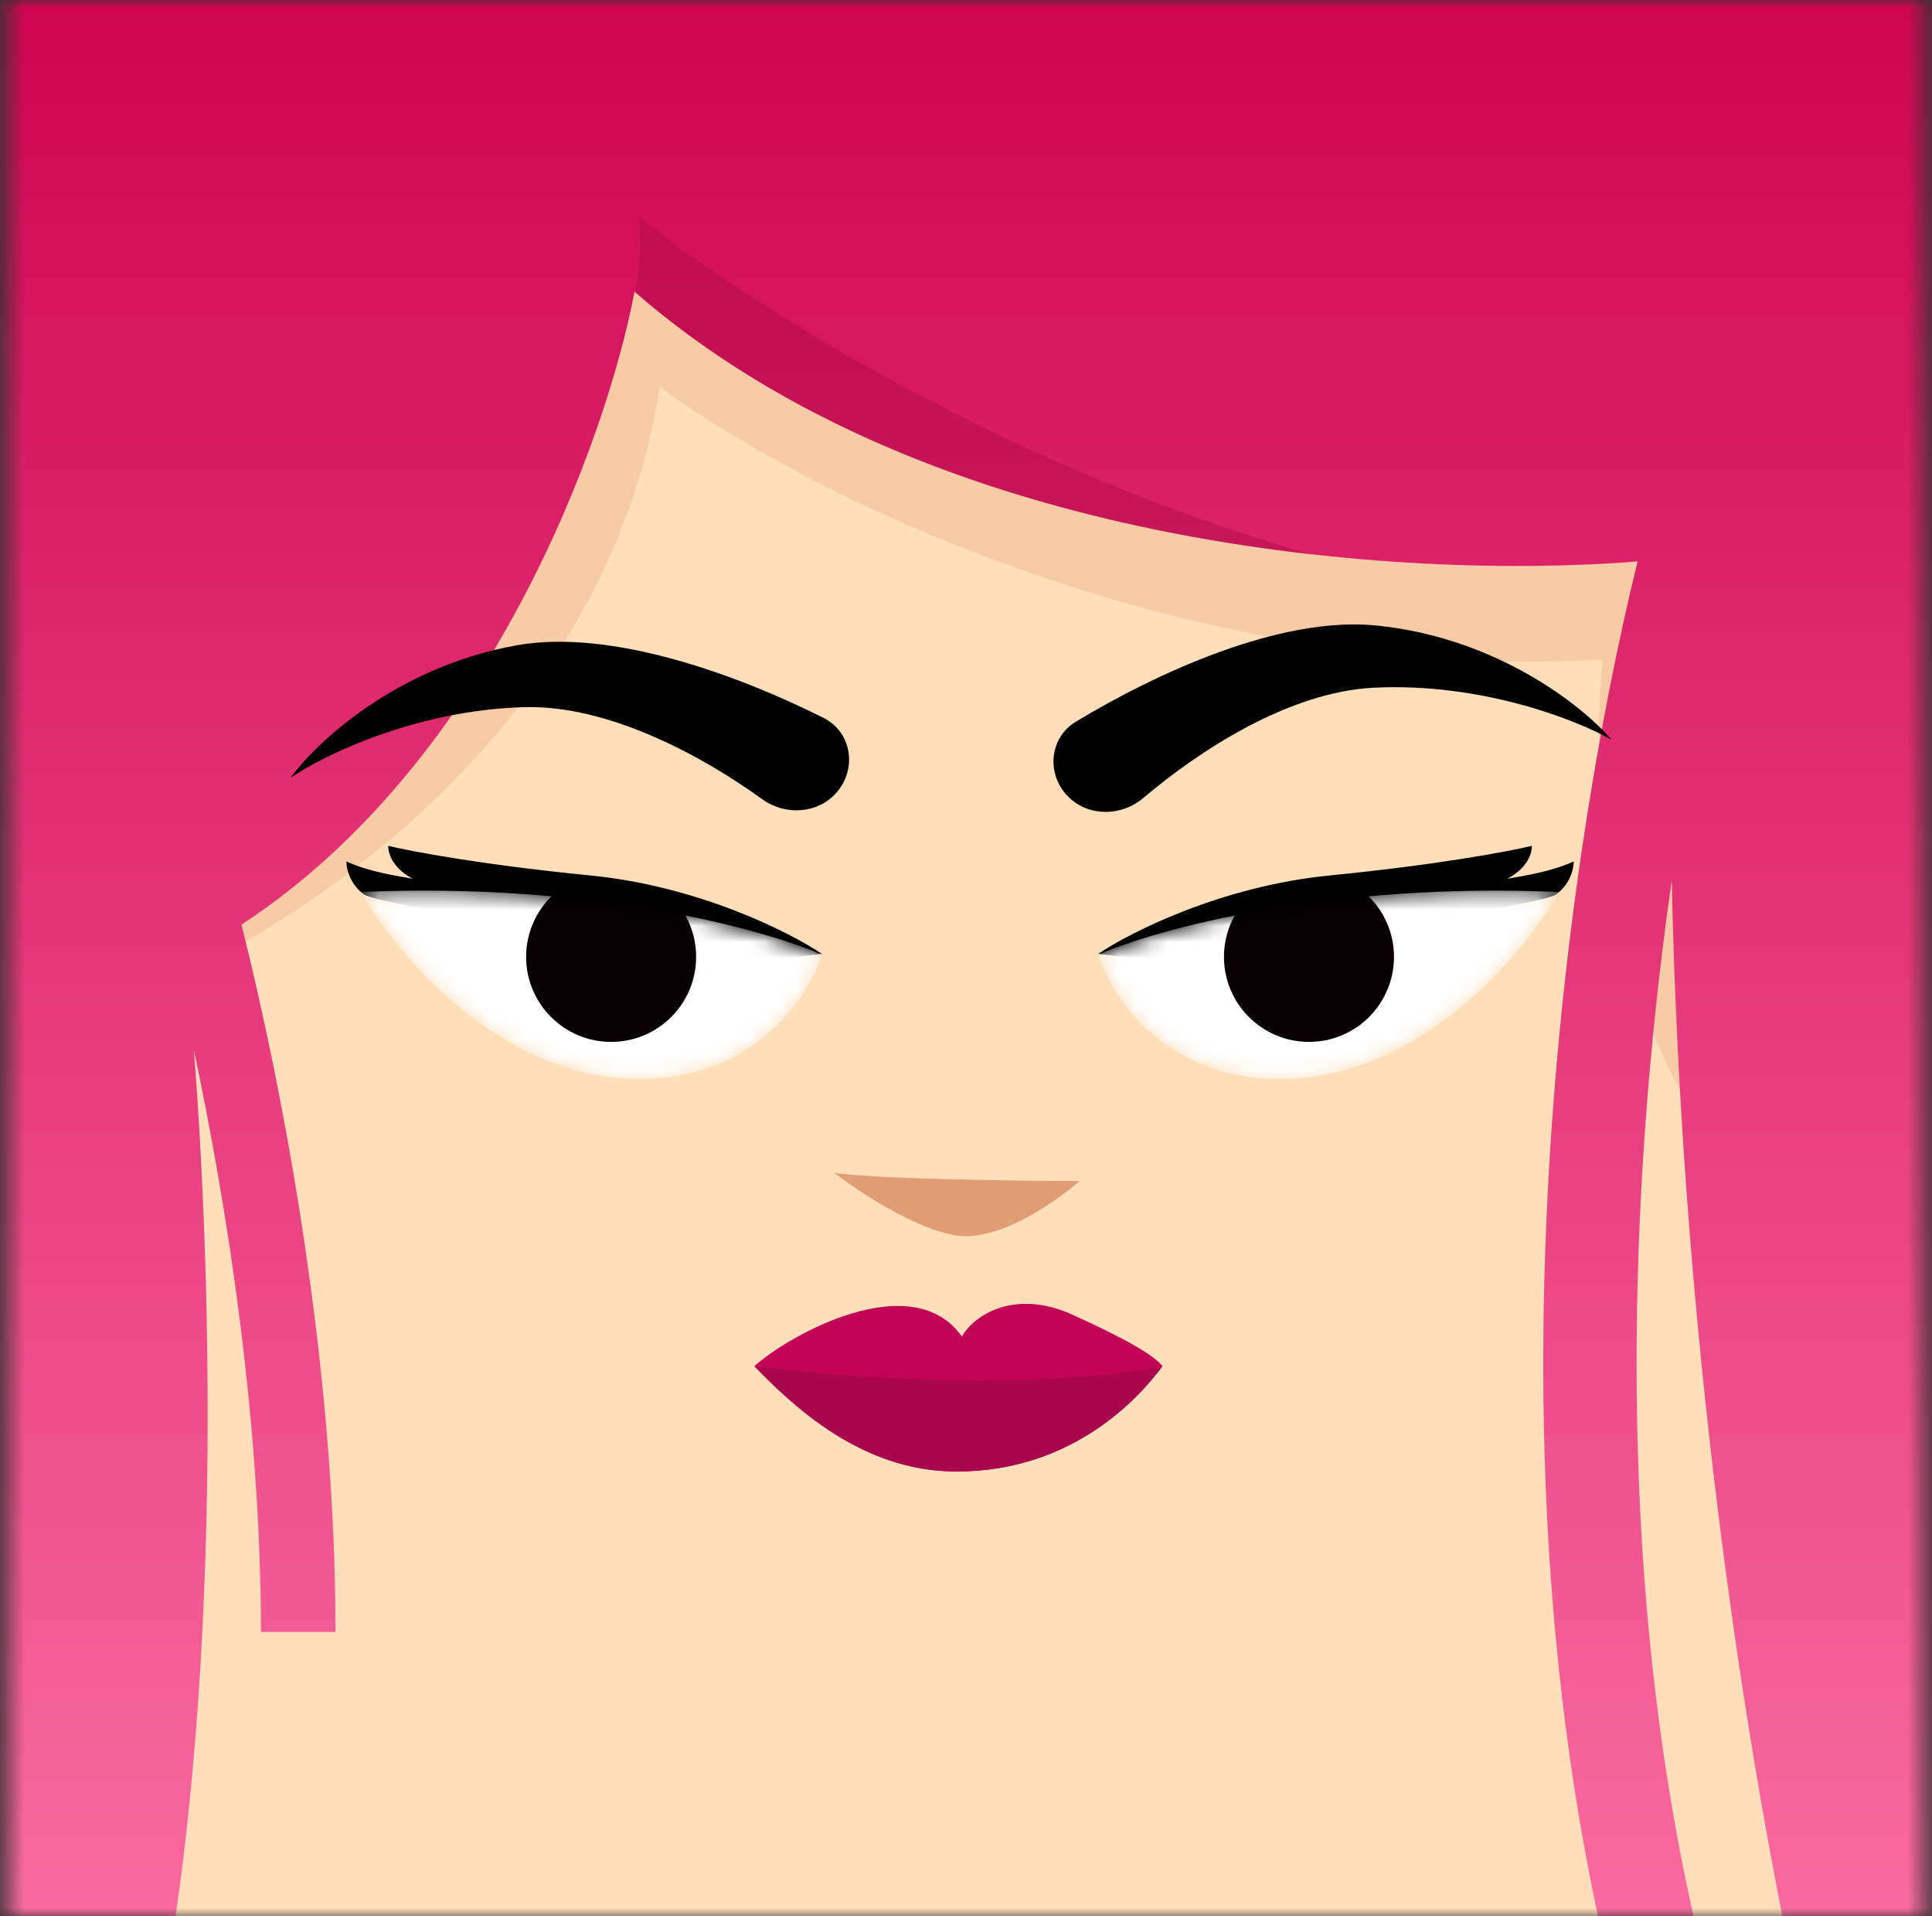 <svg width="120" height="119" viewBox="0 0 120 119" fill="none" xmlns="http://www.w3.org/2000/svg">
<rect x="0" y="0" width="120" height="119" fill="#333333" stroke="none"/>
<mask id="mask0_3419_92271" style="mask-type:alpha" maskUnits="userSpaceOnUse" x="0" y="0" width="120" height="119">
<rect x="0.5" width="119" height="119" fill="#F3B286"/>
</mask>
<g mask="url(#mask0_3419_92271)">
<rect x="0.5" width="119" height="119" fill="#FFDFBA"/>
<path opacity="0.3" d="M40.966 24.02C37.862 45.089 18.577 57.706 9.322 61.381L6.056 55.46L17.897 44.436L38.721 13.608L106.91 32.595L108.543 73.426C99.397 63.953 98.743 47.838 99.56 40.965C72.938 42.435 49.405 30.281 40.966 24.02Z" fill="#E09C75"/>
<path d="M59.427 76.733C56.839 76.341 53.279 73.974 51.824 72.839C54.333 73.219 63.019 73.339 67.048 73.351C65.586 74.642 62.015 77.125 59.427 76.733Z" fill="#E09C75"/>
<path fill-rule="evenodd" clip-rule="evenodd" d="M39.411 18.113C57.81 34.163 87.239 36.032 101.713 34.868C99.324 44.612 96.935 58.489 96.136 73.956C95.16 92.832 96.539 114.282 103.325 133.554L108.792 131.629C102.347 113.326 100.97 92.704 101.924 74.255C102.283 67.304 102.972 60.69 103.834 54.662C104.396 81.073 107.826 104.694 110.877 119.864C111.851 124.704 112.785 128.683 113.576 131.619H124.143V-5.64H-3.988V131.619H8.412C13.883 110.717 13.319 81.552 12.045 65.234C14.164 75.195 16.205 88.456 16.205 101.35L20.841 101.35C20.842 84.835 17.611 67.83 14.997 57.422C30.372 47.391 37.645 27.424 39.411 18.113Z" fill="url(#paint0_linear_3419_92271)"/>
<path d="M59.749 83.011C56.668 78.64 49.022 82.894 46.852 84.846C49.098 87.128 53.378 91.388 59.406 91.388C66.818 91.388 70.934 86.563 72.201 84.846C71.743 84.234 70.149 83.248 66.591 81.64C63.034 80.032 60.477 81.671 59.749 83.011Z" fill="#C20357"/>
<path fill-rule="evenodd" clip-rule="evenodd" d="M72.179 84.874C63.897 86.406 52.096 85.529 46.917 84.862L46.904 84.899C49.164 87.194 53.424 91.388 59.406 91.388C66.777 91.388 70.888 86.616 72.179 84.874Z" fill="#A8074E"/>
<path opacity="0.4" fill-rule="evenodd" clip-rule="evenodd" d="M81.414 34.418C62.018 28.912 45.649 18.291 39.693 13.483C39.903 15.184 39.646 17.172 39.456 18.151C51.209 28.38 67.447 32.837 81.414 34.418Z" fill="#A70844"/>
<path d="M82.579 54.371C75.876 55.031 70.211 57.889 68.216 59.236L71.987 59.695C79.848 58.743 95.742 56.157 96.619 55.567C97.391 55.047 97.744 54.134 97.744 53.5C96.263 54.171 94.59 54.393 93.618 54.577C94.747 53.982 95.147 53.151 95.147 52.53C93.751 52.869 89.282 53.711 82.579 54.371Z" fill="black"/>
<mask id="mask1_3419_92271" style="mask-type:alpha" maskUnits="userSpaceOnUse" x="68" y="55" width="29" height="13">
<path d="M96.831 55.394C82.429 54.774 71.753 57.733 68.215 59.29C69.097 62.137 72.861 67.653 80.866 66.942C88.872 66.232 94.845 58.948 96.831 55.394Z" fill="white"/>
</mask>
<g mask="url(#mask1_3419_92271)">
<path d="M96.831 55.394C82.429 54.774 71.753 57.733 68.215 59.29C69.097 62.137 72.861 67.653 80.866 66.942C88.872 66.232 94.845 58.948 96.831 55.394Z" fill="white"/>
<ellipse cx="81.303" cy="59.426" rx="5.28" ry="5.28" fill="#070002"/>
</g>
<path d="M36.681 54.371C43.384 55.031 49.049 57.889 51.044 59.236L47.273 59.695C39.412 58.743 23.518 56.157 22.641 55.567C21.868 55.047 21.516 54.134 21.516 53.5C22.996 54.171 24.669 54.393 25.642 54.577C24.513 53.982 24.113 53.151 24.113 52.53C25.509 52.869 29.978 53.711 36.681 54.371Z" fill="black"/>
<mask id="mask2_3419_92271" style="mask-type:alpha" maskUnits="userSpaceOnUse" x="22" y="55" width="30" height="13">
<path d="M22.43 55.394C36.831 54.774 47.508 57.733 51.045 59.29C50.164 62.137 46.4 67.653 38.394 66.942C30.388 66.232 24.415 58.948 22.43 55.394Z" fill="white"/>
</mask>
<g mask="url(#mask2_3419_92271)">
<path d="M22.43 55.394C36.831 54.774 47.508 57.733 51.045 59.29C50.164 62.137 46.4 67.653 38.394 66.942C30.388 66.232 24.415 58.948 22.43 55.394Z" fill="white"/>
<ellipse cx="5.28" cy="5.28" rx="5.28" ry="5.28" transform="matrix(-1 0 0 1 43.238 54.146)" fill="#070002"/>
</g>
<path d="M85.345 42.709C80.056 42.965 74.483 46.619 71.007 49.563C69.67 50.695 67.662 50.738 66.398 49.525C64.971 48.156 65.137 45.836 66.831 44.815C71.796 41.823 79.485 38.245 85.49 38.847C93.013 39.601 98.367 43.896 100.104 45.95C97.986 44.734 92.07 42.384 85.345 42.709Z" fill="black"/>
<path d="M32.522 43.918C37.815 43.762 43.655 46.972 47.35 49.638C48.77 50.662 50.776 50.55 51.941 49.242C53.258 47.766 52.912 45.466 51.144 44.58C45.962 41.982 38.019 39.012 32.078 40.079C24.636 41.414 19.631 46.112 18.059 48.294C20.076 46.918 25.793 44.116 32.522 43.918Z" fill="black"/>
</g>
<defs>
<linearGradient id="paint0_linear_3419_92271" x1="60.077" y1="-5.64" x2="60.077" y2="133.361" gradientUnits="userSpaceOnUse">
<stop stop-color="#CD004D"/>
<stop offset="1" stop-color="#FF76A9"/>
</linearGradient>
</defs>
</svg>
